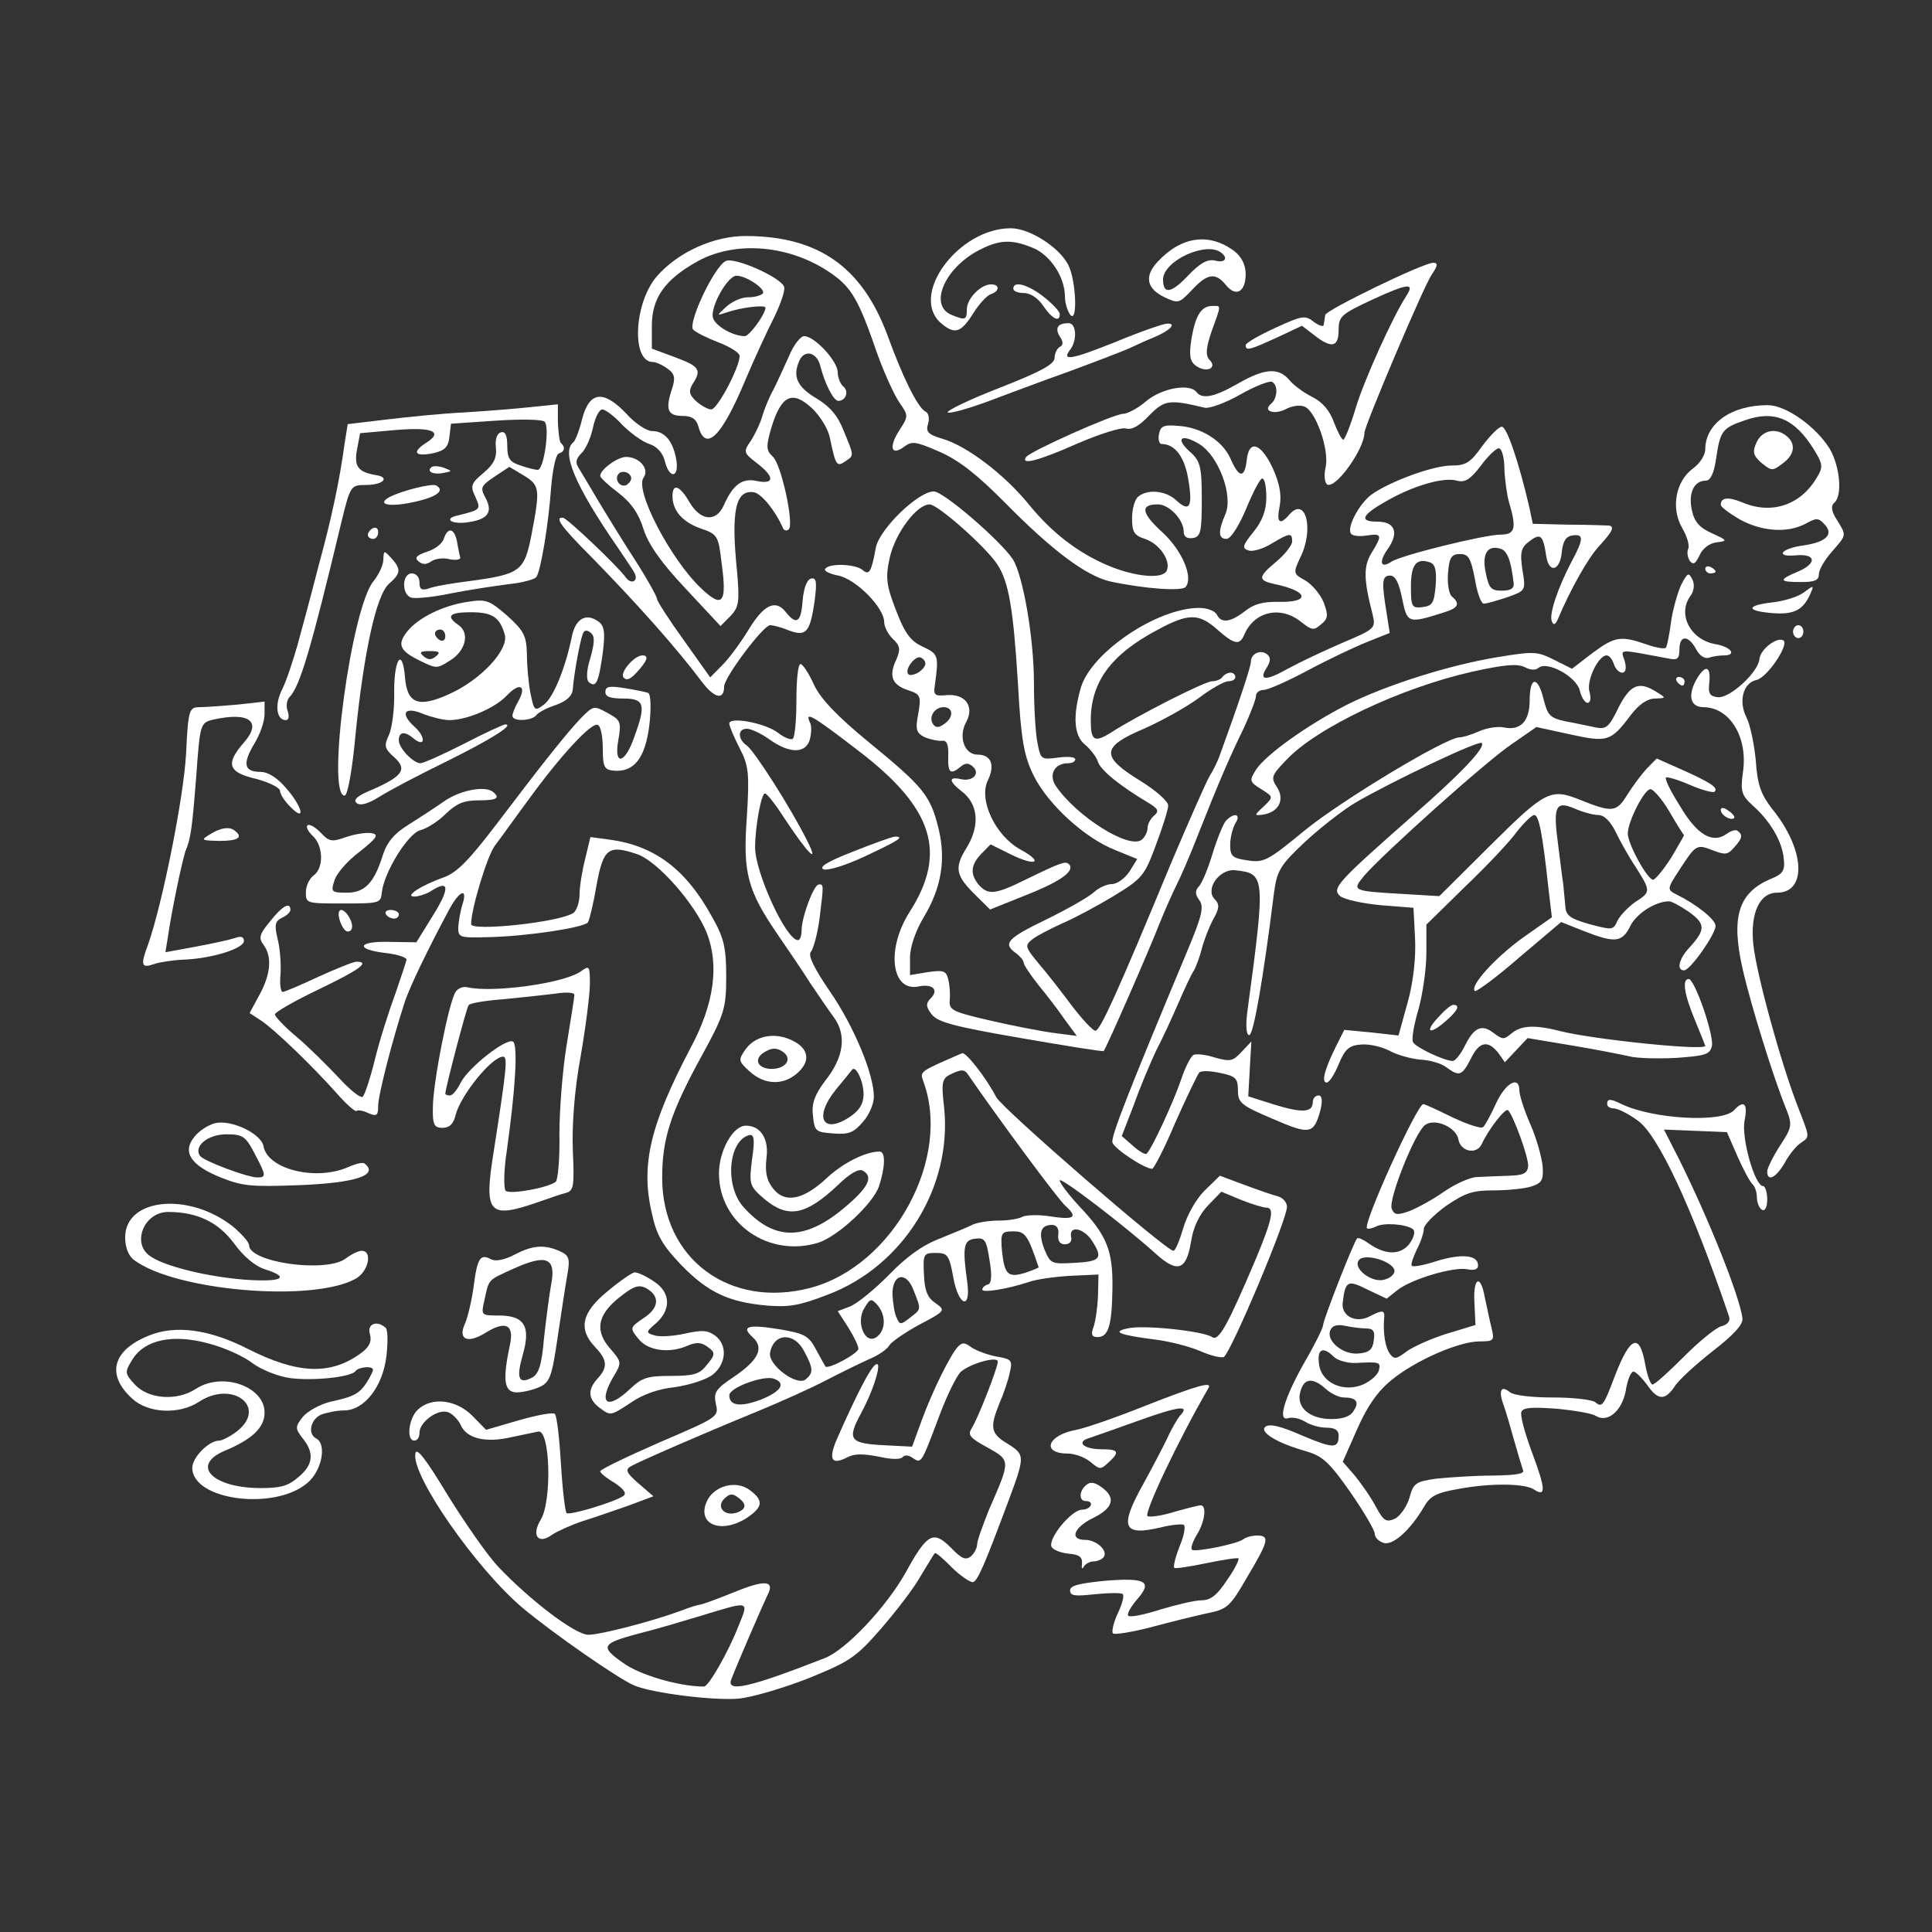 <?xml version="1.0" encoding="utf-8"?>
<!DOCTYPE svg PUBLIC "-//W3C//DTD SVG 1.1//EN" "http://www.w3.org/Graphics/SVG/1.1/DTD/svg11.dtd">
<svg version="1.1" id="Layer_1" xmlns="http://www.w3.org/2000/svg" xmlns:xlink="http://www.w3.org/1999/xlink" x="0px" y="0px"
	 width="800px" height="800px" viewBox="0 0 800 800" enable-background="new 0 0 800 800" xml:space="preserve">
<rect x="0" y="0" width="800" height="800" fill="#333333" stroke="none"/>
<g id="g1666" transform="matrix(0,0.696,0.833,0,-156.465,-596.697)">
	<path id="path128" fill="#FFFFFF" d="M1166.645,1100.955c-5.134-2.824-8.471-3.08-10.267-1.283
		c-4.107,4.107-21.562,2.823-32.086-2.31c-13.348-6.931-25.925-21.818-25.925-30.802c0-18.225,11.037-31.059,26.439-31.059
		c3.337,0,8.471-2.823,11.294-6.16c7.444-8.471,23.358-11.037,35.166-5.39c5.134,2.567,10.781,3.85,12.578,3.08
		c2.053-0.77,5.134-0.257,7.187,0.77c2.567,1.797,1.797,2.824-3.337,4.877c-4.107,1.54-7.187,4.877-7.701,8.471
		c-0.77,5.647-1.283,5.39-5.39-2.31c-3.337-6.16-6.674-8.727-13.861-10.011c-10.011-1.797-17.454,1.027-17.454,6.931
		c0,2.31-4.364,4.107-13.091,5.134c-16.685,2.053-18.225,3.08-22.845,14.374c-6.161,14.631-1.027,24.642,17.198,34.139
		c8.984,4.62,10.524,4.877,17.455,1.283c16.171-8.214,21.562-22.588,14.118-36.963c-3.337-6.93-2.824-10.524,1.54-10.524
		c1.283,0,5.134,4.364,8.727,9.497c7.187,11.037,8.214,23.615,2.567,32.599c-3.594,5.39-3.594,6.417,0,9.241
		c6.16,5.134,10.781,1.283,12.834-10.011c1.797-11.551,7.187-14.631,5.904-3.85c-1.027,9.754,4.62,10.524,9.497,1.283
		c5.134-10.267,6.417-10.011,6.417,1.027c0,6.931-1.027,8.984-4.62,8.984c-2.567,0-8.471,2.823-13.348,6.417
		C1175.373,1105.832,1176.143,1105.832,1166.645,1100.955z"/>
	<path id="path130" fill="#FFFFFF" d="M1209.768,1084.527c2.567-2.824,5.134-9.754,5.904-15.401
		c1.797-13.348,5.134-13.604,6.417-0.257c1.027,10.781-1.797,15.401-11.807,18.995
		C1205.405,1089.661,1205.405,1089.404,1209.768,1084.527z"/>
	<path id="path132" fill="#FFFFFF" d="M1515.48,1081.447
		c-26.182-8.471-78.802-20.535-96.514-22.075c-18.225-1.54-30.546,3.08-30.546,11.807c0,15.144-26.182,13.861-50.054-2.567
		c-8.471-5.39-14.118-7.187-28.235-7.957c-10.011-0.77-21.562-2.824-25.925-4.62c-9.497-4.107-20.535-1.797-22.332,4.877
		c-1.283,5.39-21.562,16.684-23.615,13.348s5.39-11.294,11.037-11.807c7.957-0.513,23.358-14.631,22.845-20.535
		c-0.513-4.107-2.054-5.134-8.984-4.364c-10.267,0.77-10.524-2.31-0.513-6.93c9.241-3.85,15.401-2.31,15.401,4.107
		c0.257,13.091,17.968,22.075,38.759,19.508c11.294-1.283,13.604-0.77,19.765,4.877c9.241,8.727,21.305,14.631,31.572,15.401
		c6.931,0.77,9.241-0.513,11.807-5.904c8.214-16.684,22.588-20.535,54.674-14.374c21.305,4.107,63.658,15.144,81.112,21.048
		c10.781,3.594,11.807,3.594,23.102-2.567c6.674-3.594,13.604-6.417,15.401-6.417c6.417,0,3.85,4.364-5.134,8.727
		c-4.62,2.053-10.011,5.647-11.807,7.957C1533.448,1087.607,1534.475,1087.607,1515.48,1081.447z"/>
	<path id="path134" fill="#FFFFFF" d="M1229.276,1081.704c0-1.283,1.797-2.567,3.85-2.567
		s3.85,1.283,3.85,2.567c0,1.54-1.797,2.567-3.85,2.567S1229.276,1083.244,1229.276,1081.704z"/>
	<path id="path136" fill="#FFFFFF" d="M1116.849,1076.057c-5.39-5.39-3.594-12.321,3.85-15.144
		c5.647-2.053,7.701-1.54,12.064,2.567c4.877,5.134,4.877,5.39,0.257,10.524C1127.886,1079.907,1121.469,1080.677,1116.849,1076.057
		z"/>
	<path id="path138" fill="#FFFFFF" d="M1562.967,1064.249c0-4.107-28.235-10.781-38.759-9.241
		c-10.267,1.797-12.834-0.257-6.417-5.134c7.701-5.904,5.39-40.3-3.594-55.957c-3.337-5.647-3.337-7.187,0-7.187
		c1.54,0,2.567,1.54,2.567,3.337c0,1.797,3.08,7.187,7.187,11.808c8.214,10.011,51.337,26.952,116.535,45.433
		c2.567,0.77,4.877-0.513,5.904-3.85c0.77-2.567,8.984-11.037,17.968-18.481c9.241-7.701,16.685-14.631,16.685-15.658
		s-5.134-2.567-11.551-3.594c-19.508-2.823-17.455-7.444,6.417-15.144c17.968-5.647,18.995-6.417,15.658-9.754
		c-1.54-1.54-2.823-11.037-2.823-21.048c0-10.524-1.283-19.508-3.08-21.305c-4.364-4.364-1.283-5.904,7.187-3.337
		c4.107,1.283,13.861,3.594,21.562,5.39s15.658,3.85,17.455,4.364c2.31,1.027,3.08-3.08,3.337-14.888
		c0-8.984,1.027-21.562,1.797-27.979c1.797-10.524,2.567-11.551,11.551-13.604c5.134-1.283,10.781-4.62,12.321-7.187
		c2.31-4.364,1.283-5.647-7.187-9.497c-5.39-2.31-13.604-7.187-18.225-10.267l-8.471-6.16l-19.508,7.187
		c-13.861,5.134-22.588,10.267-29.262,17.198c-11.551,11.807-22.845,33.369-22.845,43.636c0,7.187-0.513,7.444-8.214,5.904
		c-4.62-1.027-12.834-2.31-17.968-3.337c-14.374-2.053-11.807-5.904,3.337-5.134l13.091,0.513l5.134-14.118
		c2.823-7.701,7.701-16.685,10.524-20.021c4.62-5.134,4.877-6.16,1.797-8.214c-3.85-2.567-12.834-3.594-21.048-3.08
		c-5.39,0.513-5.647-0.513-1.54-7.187c4.364-6.93-0.257-14.374-8.471-13.348c-12.834,1.283-13.348,2.567-7.444,12.321l5.39,9.497
		l-5.134,5.39c-6.674,7.187-14.118,28.235-12.321,34.909c0.77,3.337,0,5.134-2.31,5.134c-6.16,0-7.187-7.701-2.823-20.021
		c2.567-6.417,3.85-12.064,3.08-12.834c-0.513-0.77-4.877,0.513-9.497,2.31c-4.62,2.053-10.267,3.594-12.578,3.594
		c-2.31,0-8.471,5.134-13.604,11.037c-7.701,9.497-9.241,13.091-9.241,23.615c0,6.93-1.027,15.401-2.31,18.738
		c-2.053,5.39-3.85,6.16-12.321,5.647c-5.39-0.513-16.684-3.08-24.898-6.16c-8.471-3.08-17.198-5.39-20.021-5.39
		c-8.984,0-4.364-6.93,7.701-11.551c6.674-2.567,13.091-5.39,14.118-6.417c1.283-1.027-1.54-7.701-5.647-15.144
		c-4.364-7.444-7.957-13.861-7.957-14.631c0-3.08,71.615-30.289,73.925-27.979c0.513,0.513,0,2.567-1.027,4.364
		c-2.567,3.85-1.54,15.144,1.54,18.481c1.283,1.283,4.877,0.513,8.727-1.797c6.931-4.62,6.674-12.064-0.513-20.535
		c-2.053-2.31-3.337-4.877-2.824-5.39c1.54-1.54,48.513-16.941,51.594-16.941c1.54,0,11.037-3.85,21.048-8.727
		c22.075-10.524,36.449-14.118,34.396-8.727c-0.77,2.053,0,5.647,2.054,8.471c2.053,2.567,3.594,7.444,3.594,10.781
		c0,4.107,1.54,5.904,4.62,5.904c7.957,0,7.957-2.567,0-18.225c-5.647-10.781-7.187-16.171-5.134-18.225
		c3.08-3.08,9.754,5.904,14.631,20.535c2.824,7.957,6.417,11.294,24.385,21.818c11.551,6.674,22.588,12.064,24.642,12.064
		s4.364,1.797,5.39,4.364c1.797,4.62-7.701,13.348-21.305,20.021c-6.417,3.08-8.471,5.904-10.781,17.198
		c-3.594,15.914-3.337,32.856,0.257,37.476c4.877,6.16-0.257,5.904-21.562-0.77c-11.551-3.594-22.588-6.16-24.642-5.39
		c-2.567,1.027-2.823,5.39-1.797,17.455c1.027,8.984,2.823,17.455,4.107,19.251c4.62,5.904-2.31,13.091-14.631,15.144
		c-6.417,0.77-11.551,2.567-11.551,3.85c0,1.027,3.594,4.107,7.701,6.674c9.497,5.39,9.754,8.984,1.027,13.861
		c-3.594,1.797-13.091,10.524-21.048,18.995c-9.754,10.524-15.914,15.144-19.508,14.631c-13.604-1.54-59.551-16.941-94.717-31.572
		l-17.455-7.444l0.77,15.658l0.77,15.658l14.118,5.134c7.7,2.824,15.144,6.161,16.684,7.444c1.283,1.283,4.877,2.31,7.957,2.31
		c3.337,0,6.674,1.283,7.444,2.567c1.027,1.54-1.797,2.567-6.16,2.567S1562.967,1065.276,1562.967,1064.249z M1556.807,937.96
		c0.257-4.877,0.513-12.064,0.77-15.658c0-3.594,4.107-11.037,8.727-16.685c4.62-5.39,9.754-13.348,11.551-17.198
		c2.567-6.16,2.31-7.444-1.283-8.727c-4.877-2.053-45.947,11.551-50.053,16.685c-4.107,4.877,1.54,15.401,8.727,16.428
		c7.187,1.027,9.241,8.984,2.823,11.551c-8.214,3.08-21.562,11.551-20.278,13.091c2.823,2.567,28.749,10.524,33.626,10.011
		C1555.523,946.944,1556.55,944.891,1556.807,937.96z M1618.924,874.816c0.77-6.16-7.187-14.374-11.807-11.551
		c-4.877,2.824,1.283,18.738,6.931,17.711C1616.357,880.463,1618.411,877.896,1618.924,874.816z M1680.785,865.832
		c5.39-9.754-0.513-21.305-12.064-22.332c-8.984-1.027-10.524,2.053-4.107,7.444c2.053,1.797,3.85,6.674,3.594,11.037
		c-0.77,11.551-0.513,12.321,4.364,11.294C1675.138,872.762,1678.732,869.425,1680.785,865.832z M1662.561,863.265
		c1.027-7.701-7.444-16.428-13.861-14.118c-2.824,1.027-3.594,3.337-2.567,7.444c0.77,3.08,1.54,7.701,1.54,10.267
		c0,3.594,1.54,4.62,7.187,3.85C1660.25,870.195,1662.047,868.399,1662.561,863.265z M1701.577,849.661
		c0-11.037-7.187-17.711-16.428-15.401c-7.957,1.797-8.471,6.16-1.54,12.578c2.823,2.567,5.134,6.674,5.134,8.984
		c0,6.16,2.567,7.957,7.957,4.877C1700.037,859.158,1701.577,855.308,1701.577,849.661z"/>
	<path id="path140" fill="#FFFFFF" d="M1351.715,1051.672c-1.027-0.77-0.257-3.337,1.797-5.647
		c5.904-6.93,0.513-14.631-16.684-23.102c-8.727-4.62-16.171-7.701-16.941-6.931c-0.513,0.513,1.283,5.904,4.364,11.807
		c3.08,5.904,4.877,11.551,4.107,12.321c-2.31,2.053-5.39-1.797-13.091-16.171l-6.674-12.578l5.904-4.877
		c3.337-2.567,10.267-6.93,15.658-9.754c10.524-5.39,10.781-7.444,2.823-23.872c-6.674-14.118-5.134-16.941,26.952-43.893
		l30.545-25.669l-1.283-17.968c-1.797-25.412-1.797-25.668-11.037-19.251c-13.091,9.497-68.021,60.578-78.289,73.412l-10.011,12.064
		l4.364,16.685c4.877,18.738,4.364,20.278-11.551,30.289c-6.417,4.107-9.754,8.214-9.754,12.064c-0.257,5.39-0.257,5.647-3.85,0.77
		c-6.674-8.727-4.62-13.091,9.241-18.995c11.551-4.62,13.091-6.16,11.807-11.294c-0.77-3.337-2.567-10.011-3.594-14.888
		c-2.053-7.957-3.594-8.984-13.091-11.037c-14.118-2.824-13.861-6.93,0.513-6.93c12.578,0,18.225-4.62,16.171-12.834
		c-0.77-3.08,0.257-8.471,2.31-12.321c2.053-3.85,3.594-8.214,3.594-9.754c0-6.674,37.219-58.268,55.187-76.749
		c18.481-18.738,19.508-20.535,17.968-28.749c-1.283-7.444-2.567-8.471-9.241-8.471c-4.364,0-10.011,1.283-12.834,2.567
		c-5.39,3.08-6.674-0.513-1.54-4.62c1.54-1.283,10.524-4.364,19.508-6.674c9.241-2.31,17.968-5.39,19.765-6.931
		c2.31-1.797,4.62-1.797,7.957,0.257c3.85,2.567,9.754,1.283,30.289-5.904c85.219-29.775,110.375-37.989,113.968-37.219
		c3.594,0.77,15.658,15.914,15.658,19.765c0,0.77-12.321,6.16-27.722,11.551c-15.144,5.647-28.492,11.037-29.519,11.807
		c-1.283,1.027-1.027,5.904,0.257,10.524c1.797,7.701,3.337,8.727,10.267,8.727c7.444,0,8.984,1.54,16.941,17.198
		c9.754,18.738,9.241,20.535-5.39,23.872c-5.39,1.027-8.471,0.77-8.471-1.027c0-1.54,1.797-2.824,3.85-2.824
		c6.417,0,6.674-5.39,1.54-19.251l-4.877-12.834l-16.428,0.77l-16.171,0.77l6.161-4.877c5.647-4.364,5.904-5.647,3.337-13.348
		c-1.797-4.62-2.31-9.241-1.54-10.524c0.77-1.283,7.187-4.107,14.631-6.16c13.604-3.85,42.096-14.888,44.15-17.198
		c0.77-0.513-1.283-3.594-4.62-6.674l-5.904-5.647l-18.995,6.16c-10.524,3.08-24.898,8.214-32.086,11.037
		c-6.931,3.08-19.765,7.957-28.235,11.037s-17.198,6.417-19.251,7.701c-2.31,1.027-7.957,2.824-12.834,3.85
		c-4.877,1.027-12.834,3.594-17.454,5.647c-6.417,3.08-8.984,3.337-12.064,0.77c-5.904-4.877-18.225,2.31-17.198,10.267
		c2.053,14.888,2.823,15.144,84.706,5.904c7.701-0.77,13.348-0.513,13.348,1.027c0,2.053-33.112,6.93-84.963,12.321
		c-13.091,1.54-16.171,3.08-30.289,15.658c-8.471,7.701-18.995,18.995-23.102,24.898c-12.834,18.481-36.963,60.834-35.423,62.631
		c2.31,2.31,18.225-10.267,42.866-33.882c40.043-37.989,43.636-40.813,48.257-36.449c2.053,2.31,4.364,11.037,5.39,20.278
		l1.54,16.171l17.968,0.77c10.781,0.513,25.925-0.77,37.989-3.594l20.021-4.62l-1.797-13.348l-1.54-13.604l9.754-4.107
		c13.604-5.647,21.562-7.444,21.562-4.62c0,1.283-4.877,3.85-10.781,5.904c-8.984,3.08-11.294,5.134-11.807,11.037
		c-0.513,4.107,1.283,10.267,3.594,14.118c2.567,3.85,4.877,10.781,5.39,15.658c0.257,4.62,2.31,10.524,4.62,12.834
		c5.647,6.417,4.877,7.701-5.134,12.064c-10.267,4.107-11.294,8.471-3.594,13.604l5.647,3.337l-7.187,5.647l-7.187,5.647
		l4.364,21.818c2.31,11.808,5.39,24.642,6.417,28.492c1.283,3.85,1.54,14.374,1.027,23.358c-1.283,14.888-2.053,16.941-7.187,17.968
		c-6.417,1.027-39.529-8.471-39.786-11.551c0-3.337,8.984-2.31,24.385,3.08c8.214,2.823,15.144,5.134,15.401,5.134
		c3.08,0-3.85-55.957-8.727-71.872c-3.85-12.578-3.594-19.508,1.283-24.385c3.85-3.85,3.85-4.364-0.257-8.984
		c-5.39-5.904-3.337-9.754,7.957-14.374c4.877-2.053,8.727-4.62,8.727-5.904c0-4.107-8.214-18.738-11.294-19.765
		c-1.797-0.77-10.524,0.513-19.765,2.824c-8.984,2.053-23.872,3.85-33.369,3.85h-16.684l-22.588,19.251
		c-12.321,10.781-26.952,22.332-32.599,25.669c-5.39,3.594-10.011,7.444-10.011,8.727c0,2.31,11.551,4.107,42.61,6.93l18.225,1.797
		l12.321-14.631c12.064-13.861,28.749-26.439,31.572-23.615c0.513,0.77-8.214,10.781-20.021,22.075l-21.048,20.792l5.39,11.294
		c7.187,15.401,6.931,18.995-3.08,23.102c-7.444,3.08-14.631,12.578-14.631,19.251c0,1.283,2.824,5.647,6.417,10.011
		c7.187,8.214,10.524,8.214,21.562-0.257c6.417-4.877,13.091-6.16,13.091-2.31c0,3.08-21.562,15.658-26.439,15.658
		c-3.85,0-12.834-9.497-18.738-19.508c-2.823-4.62-3.337-4.62-14.118,1.283c-15.658,8.471-15.914,8.727-12.064,16.941
		c2.824,6.16,2.567,7.444-1.797,10.524C1356.079,1053.982,1354.025,1054.238,1351.715,1051.672z M1367.63,1018.559
		c7.187-3.85,13.091-7.957,13.091-8.984c0-2.823-21.305-12.578-27.465-12.578c-7.187,0-26.439,8.214-26.439,11.294
		c0.257,1.54,6.16,5.904,13.604,9.497c7.444,3.594,13.604,6.93,13.861,7.187C1354.282,1024.976,1360.443,1022.153,1367.63,1018.559z
		 M1394.068,1000.591c3.08-3.594,7.957-7.444,11.037-8.727c5.647-2.053,5.647-2.567,2.053-13.861
		c-3.337-9.754-5.134-11.807-10.781-12.064c-3.594-0.257-9.497-0.77-13.091-1.027c-3.594-0.513-14.118-1.54-23.615-2.567
		c-22.588-2.567-26.182-1.283-21.305,8.214c2.054,3.85,3.85,9.241,3.85,11.807c0,2.823,3.594,5.904,9.754,8.471
		c5.134,2.053,14.631,6.417,21.048,10.011C1387.651,1008.548,1387.908,1008.548,1394.068,1000.591z"/>
	<path id="path142" fill="#FFFFFF" d="M1339.651,1047.051c-2.053-2.31-2.053-3.85-0.513-3.85
		c3.08,0,6.674,4.877,4.877,6.674C1343.501,1050.388,1341.448,1049.361,1339.651,1047.051z"/>
	<path id="path144" fill="#FFFFFF" d="M1240.571,1040.634
		c-2.567-12.578-17.968-19.251-29.005-12.321c-2.567,1.54-6.674,2.053-9.497,0.77c-4.364-1.797-4.107-2.31,2.824-5.39
		c4.364-1.797,14.118-4.107,21.818-5.134c7.7-0.77,14.888-2.054,15.914-2.567c1.027-0.77,0-5.134-2.053-10.011
		c-5.134-12.578-4.62-15.401,5.39-26.695l9.241-10.011l-5.39-8.984c-4.877-8.214-5.134-9.754-1.54-27.979
		c4.62-23.615,16.428-55.187,28.492-75.209c11.807-19.251,29.519-40.043,38.503-44.92c6.417-3.337,7.187-3.337,11.551,2.567
		c4.62,6.16,4.62,6.16,10.267,1.283c5.39-4.877,5.647-4.877,4.877-0.257c-1.54,7.701-8.727,10.781-16.171,6.93
		c-5.904-3.337-7.187-2.824-16.428,4.62c-19.251,15.144-42.866,56.984-52.364,92.15c-4.364,16.428-4.877,22.588-2.824,26.182
		c1.797,2.823,2.053,5.39,0.513,6.93c-4.364,4.364,5.134,18.738,13.348,20.535c4.107,0.77,7.444,2.567,7.444,3.85
		c0,1.54-2.824,1.797-6.417,1.027c-6.674-1.797-21.818,4.364-21.818,8.471c0,1.283,2.31,2.824,5.134,3.594
		c2.823,0.77,5.134,2.567,5.134,4.107c0,1.797-2.567,2.31-6.93,1.283c-7.444-2.053-7.187-3.85-1.54,21.562
		c1.283,4.62,0.257,5.647-5.39,5.647c-8.471,0-8.727,4.364-0.257,8.214c4.107,1.797,6.16,4.364,5.134,6.674
		c-0.77,1.797-1.283,5.134-1.283,7.187C1247.245,1051.415,1242.111,1048.335,1240.571,1040.634z"/>
	<path id="path146" fill="#FFFFFF" d="M1194.624,1038.067c-0.77-1.283-0.257-2.567,1.027-2.567
		c1.54,0,2.824,1.283,2.824,2.567c0,1.54-0.513,2.567-1.027,2.567C1196.677,1040.634,1195.394,1039.607,1194.624,1038.067z"/>
	<path id="path148" fill="#FFFFFF" d="M1260.079,1022.409c0-1.283,1.283-1.797,2.567-1.027
		c1.54,0.77,2.567,2.054,2.567,2.824c0,0.513-1.027,1.027-2.567,1.027C1261.362,1025.233,1260.079,1023.95,1260.079,1022.409z"/>
	<path id="path150" fill="#FFFFFF" d="M1169.982,987.5c0-1.283-0.513-10.011-0.513-19.765
		l-0.513-17.968l-10.267-1.797c-26.182-5.134-47.487-11.037-47.487-13.604c0-1.54,5.39-5.904,11.551-9.754
		c10.011-5.904,11.551-8.214,11.551-15.401c0-8.984,9.497-30.545,17.198-39.529c5.39-6.16,19.765-12.578,23.358-10.267
		c1.283,0.77,1.797,4.364,1.027,7.957c-1.283,7.444-0.257,7.701,10.267,2.31c7.957-4.107,15.658-4.107,36.963,0.513
		c7.957,1.54,8.471,1.027,16.428-14.631c4.62-8.984,11.551-21.305,15.401-27.209c7.701-11.294,7.444-15.144-0.513-10.781
		c-3.594,1.797-5.904,2.053-7.701,0.257c-3.337-3.337-0.513-8.214,4.364-8.214c3.08,0,25.925-6.417,55.444-15.401
		c3.594-1.027,9.241-3.337,12.578-5.134c3.08-1.54,26.695-10.267,52.107-19.251c76.492-26.439,99.337-35.166,99.337-37.476
		c0-1.283-6.674-6.417-14.631-11.551c-8.214-5.134-19.765-12.578-25.412-16.685c-10.011-6.93-10.781-6.93-14.631-2.824
		c-2.053,2.31-6.16,8.984-9.241,14.631c-2.823,5.647-10.267,17.198-16.171,25.412c-10.524,14.374-12.064,15.401-30.289,21.048
		c-10.524,3.337-21.305,6.16-23.615,6.16c-2.567,0-9.241-6.417-14.888-14.118c-14.374-19.508-20.021-19.251-30.802,2.053
		c-4.62,8.727-12.834,21.048-18.225,27.209c-5.647,6.16-10.011,12.834-10.011,14.631c0,2.054-1.027,3.594-2.567,3.594
		c-1.283,0-2.567-1.027-2.567-2.31c0-1.54,1.283-3.337,2.567-4.107c1.54-0.77,2.567-3.337,2.567-5.134
		c0-3.594,20.278-36.963,30.546-50.31c6.16-8.214,4.877-10.011-7.187-10.011c-22.845,0-39.273,10.011-53.904,33.112
		c-10.011,15.401-10.011,20.535-0.257,29.775c8.984,8.471,9.497,11.037,3.337,13.348c-14.118,4.877-17.711,17.968-7.957,28.235
		c5.134,5.39,5.39,6.417,1.54,10.011c-3.337,3.594-5.647,3.594-13.091,1.283c-5.134-1.797-10.781-5.904-13.091-9.241
		c-3.85-5.904-4.364-5.904-13.091-2.567c-16.685,7.187-37.219,3.08-26.182-5.134c6.931-4.877,5.134-6.674-5.134-4.877
		c-6.674,1.027-13.861-0.257-22.588-3.594c-14.888-5.904-16.941-11.808-4.364-12.834c10.781-1.027,10.524-3.85-0.77-7.957
		c-10.781-3.85-18.995-14.631-19.765-26.182c-0.77-7.444,0.257-8.727,5.134-9.497c3.08-0.513,5.647,0.257,5.647,1.283
		c0,6.674,7.701,11.551,21.305,13.348c16.428,2.31,19.508,0.513,12.064-6.16c-5.647-5.134-6.674-14.118-2.053-18.738
		c1.797-1.797,7.444-3.08,12.834-3.08c8.214,0,10.267,1.027,12.321,6.417c2.823,7.187,13.091,13.091,18.995,10.781
		c5.134-2.053,3.594-15.914-3.337-29.519c-7.701-14.888-19.251-27.465-36.193-39.016c-17.711-12.064-34.652-30.546-39.016-42.866
		c-2.567-7.187-4.107-8.471-8.984-7.187c-3.08,0.77-6.417,0.257-7.187-1.283c-2.31-3.85-20.278-11.294-45.69-18.995
		c-40.3-12.578-58.524-34.139-58.781-69.818c-0.257-16.171,9.497-34.139,23.872-44.663c15.914-11.551,51.08-12.834,51.08-2.053
		c0,1.54,1.797,4.877,4.107,7.444c3.08,3.594,5.647,3.85,12.834,1.797c11.551-3.08,15.144-1.797,15.144,5.647
		c0,4.364,1.797,6.674,6.16,7.701c15.658,3.594,6.417,11.551-27.465,23.358c-12.321,4.364-29.005,10.781-37.476,14.374
		c-8.214,3.337-16.428,5.647-18.225,4.877c-5.904-2.31-17.711-24.898-15.144-29.005c3.594-5.904,37.219-18.995,40.813-16.171
		c1.797,1.54,5.134,7.187,7.7,12.834c2.567,5.647,6.161,10.267,7.957,10.267c6.674,0,31.829-11.037,31.829-14.118
		c0-1.54-2.31-5.134-4.877-7.444c-3.85-3.594-6.16-3.85-10.267-1.797c-8.471,4.62-10.524,3.337-15.915-8.727l-5.134-11.551h-13.604
		c-16.428,0-27.465,6.417-38.246,22.588c-12.834,19.251-9.754,46.717,7.444,66.995c8.214,9.754,15.658,13.348,46.973,22.332
		c12.064,3.594,25.412,8.727,29.775,11.294c7.444,4.364,7.957,4.364,16.428-0.257c10.011-5.39,15.401-3.85,9.497,2.567
		c-3.337,3.85-3.08,5.647,3.08,17.455c5.134,9.754,13.348,18.481,30.032,32.342c28.749,23.615,44.15,40.813,47.23,52.877
		c4.364,17.198,5.904,35.679,3.08,37.219c-5.904,3.85-22.075-2.053-32.599-11.807c-11.294-10.267-16.428-11.037-16.428-2.053
		c0,5.647,9.241,12.834,16.171,12.834c3.08,0,4.364,1.54,3.85,4.62c-0.77,3.85-3.85,4.364-23.102,4.364
		c-19.508,0-22.845-0.77-28.235-5.904c-7.957-7.444-11.037-4.364-4.62,4.62c6.93,9.497,30.289,16.941,41.583,13.091
		c10.524-3.85,14.888-3.594,14.888,0.513c0,2.053-7.701,6.16-17.968,9.754c-9.754,3.337-17.968,6.93-17.968,7.957
		c0,1.283,5.134,2.053,11.294,2.053c7.701,0,14.118-2.053,20.535-6.417c7.957-5.39,9.754-5.904,11.037-2.31
		c0.77,2.054-1.027,7.187-4.107,11.294c-6.417,8.984-6.674,10.267-1.283,10.267c2.053,0,7.444-3.337,11.807-7.701
		c9.497-9.497,11.294-9.497,13.604-0.77c4.107,16.428,10.781,17.711,10.524,2.31c-0.257-8.471,1.283-12.834,5.647-17.455
		c6.674-7.187,7.187-11.807,1.797-13.861c-2.053-1.027-3.85-4.62-3.85-8.727c0-20.791,26.182-53.39,47.23-58.781
		c16.941-4.107,28.749-3.594,34.139,2.053c2.567,2.567,7.187,5.647,10.267,6.417c5.134,1.54,14.118,10.781,24.385,25.155
		c3.337,4.62,4.877,5.39,7.444,2.823c1.797-1.797,5.134-3.337,7.444-3.337s5.39-1.283,6.93-2.824
		c6.161-6.16-13.861-32.599-32.086-42.866c-6.674-3.594-13.348-0.513-13.348,6.16c0,2.053-1.027,3.594-2.31,3.594
		c-1.54,0-1.797-3.85-1.027-8.727c1.283-8.214,1.027-8.471-8.471-10.011c-5.647-1.027-21.562-1.797-35.679-1.797
		c-26.952,0-64.171-5.39-73.925-10.524c-11.037-6.16-40.299-34.396-40.299-39.273c0-7.701,22.075-26.695,33.112-28.749
		c15.144-2.31,16.941-3.337,13.604-6.674c-3.594-3.594-4.107-16.428-0.77-18.481c1.283-1.027,3.08,2.053,4.107,6.417
		c2.054,8.727,18.995,22.845,27.722,22.845c2.823,0,7.444,2.053,10.011,4.364c4.107,3.594,6.16,3.85,12.578,1.54
		c9.754-3.85,14.888-1.797,17.968,6.16c2.31,5.904,3.337,6.417,13.861,4.877c9.497-1.54,11.551-1.027,14.118,3.337
		c1.283,2.824,2.31,6.674,2.053,8.471c-0.513,2.31,2.31,3.337,8.984,3.08c10.011-0.257,11.551,1.027,6.417,6.16
		c-2.31,2.31-2.31,3.85-0.257,5.904c4.107,4.107,9.241,0.257,7.701-5.647c-1.797-6.417,1.283-6.16,7.187,0.257
		c7.444,8.214,20.278,9.241,33.369,2.567c12.321-6.417,16.685-5.647,28.749,4.62l8.214,6.93l-8.984,18.738
		c-8.214,17.198-14.374,23.872-18.225,20.278c-1.54-1.797-0.77-3.85,9.241-21.048c8.984-15.144,9.497-18.738,3.594-23.358
		c-6.417-4.62-12.064-4.364-18.738,1.027l-5.647,4.62l5.647,9.497c7.7,12.834,5.39,17.455-2.567,5.39
		c-8.214-12.578-29.776-21.048-41.326-16.171c-8.984,3.594-15.144,1.54-15.144-5.134s-10.781-9.754-19.508-5.647
		c-9.241,4.107-16.685-0.513-15.914-9.497c0.77-6.16,0-6.93-5.647-6.16c-17.968,2.054-18.738,1.797-23.102-5.904
		c-3.337-6.16-7.957-8.984-21.562-13.348c-15.144-4.877-19.508-5.39-31.829-3.08c-14.374,2.823-31.316,13.348-31.316,19.765
		c0,4.107,25.668,28.235,35.679,33.626c10.267,5.647,25.925,7.957,70.845,10.267c34.139,1.54,43.38,3.08,55.187,7.957
		c16.941,7.187,36.706,25.155,43.893,40.299l5.39,11.037l7.444-3.85c4.107-2.31,7.444-6.16,7.444-8.727
		c0-2.567,2.31-6.674,4.877-8.984c2.824-2.567,10.011-13.091,16.171-23.615c11.294-19.508,14.374-21.818,20.021-15.144
		c1.797,2.053,4.364,3.85,5.647,3.85s7.187,3.337,13.091,7.187c5.904,4.107,15.144,10.011,20.535,13.091l10.011,6.16l-1.797-11.551
		c-1.027-6.417-4.364-20.791-7.444-31.829c-5.134-18.481-6.16-20.278-12.064-19.765c-3.337,0.257-8.984,0-12.321-0.77
		c-5.134-1.027-5.647-2.31-4.364-10.011l1.797-8.984h-10.524c-6.161,0-15.915,2.824-23.615,6.674
		c-17.711,8.984-34.652,11.294-53.39,7.444c-19.508-4.107-24.385-7.444-51.08-34.652c-15.401-15.658-25.668-23.872-34.139-27.209
		c-6.93-2.567-12.321-5.647-12.321-6.674c0-1.283,9.754-2.053,21.305-2.053c11.807,0,22.332-0.77,23.102-1.797
		c1.027-0.77-0.513-4.107-3.337-7.187c-5.904-6.16-10.011-24.385-5.647-24.385c1.54,0,7.957,2.31,14.631,5.134
		c10.524,4.62,15.401,4.877,41.07,3.594c33.369-2.053,43.636,0.257,70.845,15.914c8.984,5.134,21.562,12.321,27.979,15.658
		c6.417,3.594,15.401,8.727,20.021,11.551c10.781,6.674,24.128,5.134,38.246-4.364c7.957-4.877,13.091-6.674,20.278-5.904
		c9.497,0.77,10.011,1.283,10.781,10.011c0.77,7.957-0.513,10.267-6.931,14.888c-4.107,3.08-10.781,5.39-14.888,5.39
		c-13.604,0-42.096-10.011-62.631-21.818c-13.861-7.957-21.562-11.037-23.615-9.497c-1.797,1.283-10.781,3.337-20.278,4.364
		c-20.021,2.054-20.021,2.054-19.765-0.513c0.513-2.567,19.508-8.471,27.465-8.471c3.08,0,5.647-0.77,5.647-1.797
		c0-5.904-40.3-21.305-55.187-21.305c-12.321,0-32.086,3.08-32.086,4.877c0,1.027,6.674,5.39,14.888,9.754
		c21.305,11.807,27.979,17.455,13.348,11.294c-19.251-7.957-53.391-26.182-56.727-30.032c-3.85-4.62-10.011-4.62-10.011,0
		c0,2.054,2.824,7.187,6.417,11.294c8.471,10.011,8.471,17.968,0,20.021c-3.594,0.77-8.214,1.027-10.267,0
		c-6.674-2.567-4.364,1.027,16.684,23.872c34.139,37.476,60.834,44.663,96.257,25.669c22.332-11.808,48-8.984,44.15,4.877
		c-1.54,6.93,2.31,9.754,7.187,5.647c3.08-2.567,5.134-2.31,9.497,0.513c4.62,3.08,7.187,10.781,14.118,44.406
		c4.62,22.332,8.214,40.813,7.701,41.07c-1.54,1.283-61.348,23.102-74.952,27.465c-8.471,2.824-18.738,6.674-23.102,8.471
		c-4.107,1.797-17.968,6.931-30.802,11.037c-30.289,10.011-45.433,15.401-63.658,22.845c-8.214,3.08-16.685,5.904-18.738,5.904
		s-3.594,1.797-3.594,3.85c0,2.053-5.134,11.807-11.551,21.818c-6.417,10.011-13.861,23.102-16.941,29.519l-5.39,11.294
		l-11.807-1.54c-18.738-2.567-22.332-2.31-22.332,1.797c0,2.567,4.364,4.364,13.604,5.904c14.888,2.567,15.144,2.824,8.214,21.048
		c-2.567,6.93-5.134,7.957-9.497,3.594c-1.283-1.283-7.701-2.31-13.861-1.797c-9.241,0.513-11.294,1.797-11.294,5.904
		c0,4.364,2.567,5.39,14.888,7.444c7.957,1.027,14.631,3.08,14.631,4.364c0,1.54-1.797,6.674-3.85,11.807
		c-3.85,8.984-3.85,9.241-16.171,7.444c-10.524-1.283-13.348-0.77-17.198,3.594c-4.877,5.39-3.594,6.674,8.727,8.214
		c10.524,1.283,9.241,6.674-1.54,7.701c-6.931,0.513-10.011,2.054-10.524,5.39c-1.027,5.647,2.053,5.647,15.658-0.513
		c15.914-6.93,31.572-11.294,35.422-9.754c2.567,0.77,2.053,1.797-1.54,3.08c-17.455,6.16-36.193,14.888-43.38,20.535
		C1173.319,989.554,1170.496,990.581,1169.982,987.5z M1175.373,933.853c0-7.957,12.321-49.797,16.171-54.417
		c4.364-5.39,0-6.417-7.957-1.54c-9.497,5.39-15.914,3.337-15.914-5.39c0-9.241-3.85-7.957-12.321,4.62
		c-8.984,13.091-14.374,28.235-12.064,34.909c1.283,4.107-0.77,6.674-8.727,11.807c-5.904,3.594-10.524,7.701-10.524,8.984
		c0,1.54,5.39,2.824,12.321,2.824c6.674,0.257,15.658,1.283,19.765,2.31C1171.522,941.81,1175.373,941.04,1175.373,933.853z
		 M1208.742,934.367c0-5.39-1.54-6.417-10.524-7.957c-11.294-2.053-16.941,0.77-14.374,7.444c1.283,3.337,7.187,5.134,20.535,6.417
		C1207.458,940.527,1208.742,938.73,1208.742,934.367z M1218.496,895.094c0.77-5.39,0-5.904-12.064-5.904
		c-13.091,0-17.198,2.567-14.631,9.241c1.027,2.824,4.62,3.594,13.604,3.08C1215.929,900.741,1217.726,899.971,1218.496,895.094z
		 M1288.057,657.147c2.31-2.567,2.31-4.107,0.257-5.39c-4.107-2.567-10.267,0.513-10.267,5.134
		C1278.047,661.767,1284.207,662.024,1288.057,657.147z M1257.255,644.569c1.54-2.053,2.053-4.364,1.283-5.134
		c-2.567-2.31-11.551,3.337-10.011,6.16C1250.838,648.933,1253.918,648.42,1257.255,644.569z M1521.897,610.174
		c10.524-13.348,0.257-17.968-16.171-6.93c-5.904,4.107-11.294,7.701-12.064,8.214c-2.567,1.797,6.931,5.647,14.631,5.647
		C1513.94,617.104,1518.047,615.051,1521.897,610.174z M1034.196,559.607c0-3.337,2.567-7.957,5.647-10.781
		c5.39-4.877,5.39-4.877,3.337,0.257c-3.08,7.444-4.62,19.251-2.823,19.251c3.85,0,16.941-7.957,16.941-10.267
		c0-6.16-6.417-15.144-11.294-15.914c-6.674-1.027-24.642,7.444-24.642,11.807c0,4.877,7.957,14.631,10.524,13.091
		C1033.169,566.024,1034.196,562.944,1034.196,559.607z"/>
	<path id="path152" fill="#FFFFFF" d="M1455.159,910.238c0-1.283,3.594-4.62,7.7-7.701
		c8.984-6.93,10.267-3.85,1.797,4.107C1458.496,912.548,1455.159,913.832,1455.159,910.238z"/>
	<path id="path154" fill="#FFFFFF" d="M1013.661,900.227c0.257-5.39,28.235-53.39,31.059-53.647
		c2.053-0.257,4.62-0.513,5.904-0.77c1.283,0,0.513-2.31-1.797-4.877c-4.107-4.364-3.85-5.647,3.594-19.251
		c4.364-7.957,8.984-14.631,10.267-14.631c3.594,0,2.823,2.053-4.62,15.658l-6.93,12.321l5.647,6.16
		c7.957,8.471,7.187,12.064-3.08,12.064c-8.214,0-9.497,1.283-18.225,16.941c-9.754,17.711-10.011,21.048-2.053,16.685
		c12.834-6.93,50.31-21.048,66.738-25.155c10.267-2.567,18.738-5.39,18.738-6.16c0-0.77-4.62-2.823-10.267-4.62
		c-6.931-2.053-12.064-5.647-15.144-10.781c-2.567-4.364-7.187-9.497-10.267-11.551c-7.444-5.39-6.674-12.321,2.31-25.412
		c7.957-11.551,9.497-17.711,5.134-20.535c-5.39-3.337-2.567-16.941,5.134-24.898c4.364-4.107,7.701-9.497,7.701-11.551
		c0-4.62,22.075-45.947,25.669-48.257c5.134-3.08,2.31,6.16-7.957,25.412c-5.647,11.037-9.754,21.562-8.984,24.128
		c1.027,3.08-1.54,6.674-7.701,11.551c-9.241,7.701-9.754,9.754-4.62,27.722c0.513,2.31-2.824,10.267-7.957,17.711
		c-4.877,7.187-8.214,14.374-7.444,15.658c1.797,3.08,9.754,2.824,13.091-0.513c4.364-4.364,6.674,1.797,3.08,7.444
		c-1.797,2.824-2.567,6.674-1.54,8.984c2.053,5.647,25.412,12.578,35.936,10.781c5.134-1.027,9.497-0.513,10.524,0.77
		c2.567,4.364-21.305,18.481-30.802,18.481c-4.107,0-87.273,29.519-93.947,33.369
		C1015.458,902.538,1013.661,902.794,1013.661,900.227z"/>
	<path id="path156" fill="#FFFFFF" d="M1569.127,823.222c-0.77-2.567-3.85-10.011-6.93-16.941
		l-5.39-12.064l8.984-7.701c4.877-4.107,14.631-8.727,22.332-10.524c7.187-1.797,13.348-3.85,13.348-4.877
		c0-3.594-84.449-84.963-91.38-88.043c-11.807-5.134-26.952-15.144-26.182-16.941c10.781-20.791,10.781-21.048,16.171-19.508
		c45.947,14.631,110.375-14.631,123.465-55.957c12.578-40.043-17.198-73.669-65.455-73.669c-23.358,0-38.759,4.107-73.412,20.021
		c-23.615,10.781-27.465,11.807-46.203,11.807c-16.941,0-23.102-1.027-35.422-6.93c-28.749-13.091-42.61-28.749-46.203-51.08
		l-1.54-9.497l12.834-2.567c7.187-1.54,16.685-2.824,21.305-2.824c4.877,0,9.754-1.54,11.037-3.08
		c5.647-7.187,11.037-50.824,6.674-50.824c-8.984,0-40.556,7.957-46.717,11.807c-4.364,2.824-16.941,10.267-27.722,16.941
		c-26.182,15.914-45.69,31.059-44.15,34.139c0.513,1.54,6.931,2.567,13.861,2.567c11.037,0,12.834,0.77,13.348,5.134
		c1.283,10.267-7.187,15.914-26.695,17.968c-10.011,1.027-18.738,0.77-19.508-0.513c-0.513-1.027-1.797-6.417-2.823-11.551
		c-1.54-7.957-1.027-9.754,2.31-9.754c2.824,0,3.85,2.567,3.85,8.984c0,10.524,3.594,11.294,22.845,5.39
		c16.171-4.62,17.455-10.267,2.053-7.957c-10.781,1.54-12.064,1.283-16.171-5.134c-4.62-6.93-4.62-7.187,2.823-13.348
		c8.727-6.931,25.155-17.968,63.658-42.353c20.535-13.091,28.235-19.251,31.059-25.668c4.877-11.551,11.551-20.021,11.551-14.888
		c0,2.053-1.54,6.16-3.594,8.727c-6.674,8.727-1.283,8.984,14.888,0.513l15.914-8.214l-0.257-13.604
		c-0.513-15.914,4.62-16.941,6.674-1.283c0.77,5.39,2.567,10.011,3.85,10.011c1.54-0.257,10.781-2.824,20.535-5.647
		c10.011-3.08,27.209-7.701,38.503-10.011c11.294-2.31,21.562-5.134,22.588-6.16s-4.107-6.417-11.551-12.064
		c-7.444-5.904-18.481-15.144-24.385-21.048c-5.904-5.904-11.807-10.524-13.091-10.524c-1.283,0-7.957,9.754-14.888,21.818
		c-11.807,20.535-16.428,25.668-16.428,18.738c0-1.54,4.107-10.011,8.984-18.995c4.877-8.727,8.984-16.685,8.984-17.711
		s-4.877-1.54-10.781-1.027c-6.161,0.257-15.401-0.257-21.048-1.54c-7.957-1.54-10.267-1.283-12.321,2.31
		c-1.283,2.31-3.337,4.107-4.62,4.107c-5.134,0-2.31-4.107,6.674-10.011c7.7-5.39,10.011-5.904,14.118-3.337
		c6.93,4.364,17.454,3.594,29.775-2.053l10.781-4.877l4.62,5.904c5.647,6.93,26.695,25.155,42.866,37.219
		c6.674,4.877,11.294,9.241,10.781,10.011c-0.77,0.513-0.257,3.337,1.283,5.904c2.053,4.107,1.54,4.877-4.364,4.877
		c-6.417,0-38.503,6.931-61.348,13.091c-9.497,2.567-32.856,12.064-55.701,22.332c-11.294,5.134-12.834,9.241-2.567,6.417
		c3.85-1.027,9.754-1.797,13.348-2.053c6.161,0,6.417,0.513,5.904,15.401c-0.513,18.995-5.647,46.973-8.727,49.027
		c-1.283,0.77-11.294,2.824-22.332,4.364c-21.818,3.337-24.128,5.904-18.225,20.278c4.107,10.011,29.262,28.492,46.46,34.396
		c19.508,6.417,42.61,3.85,69.305-8.214c45.177-19.765,69.048-24.642,97.797-18.995c13.091,2.31,19.251,5.39,30.802,14.631
		c16.428,13.348,22.075,23.615,24.128,42.61c1.027,11.037,0,16.171-6.417,30.032c-16.941,37.733-64.171,62.118-111.401,58.011
		c-15.914-1.54-17.455-1.027-20.278,4.107c-2.567,4.62-2.31,6.16,0.513,7.701c25.925,14.888,74.182,44.663,78.289,48.513
		c6.931,6.417,8.471,4.364,6.16-7.957c-1.027-5.39-0.77-11.551,0.257-13.348c1.283-1.797,2.31-7.187,2.31-11.808
		c0-4.62,1.027-10.267,2.31-12.834c1.54-2.31,5.134-10.011,8.471-16.685c3.85-8.471,11.037-16.685,21.562-25.155
		c8.727-7.187,16.941-15.658,18.738-19.251l2.823-6.16l9.497,5.134c5.39,2.824,11.037,5.134,12.834,5.134
		c2.823,0,12.578-15.144,10.524-16.428c-0.513-0.257-4.877-2.31-10.011-4.62c-8.214-3.594-9.497-5.647-12.064-17.968
		c-3.08-15.914-1.797-19.508,4.62-13.604s13.604,3.08,23.615-9.241c7.187-8.984,9.241-10.267,16.171-8.984
		c7.701,1.54,7.957,1.027,22.845-27.979c8.471-16.171,16.171-29.519,17.198-29.519s4.107,3.08,6.931,7.187
		c3.594,4.364,6.16,6.16,7.701,4.364c3.337-3.594,11.807-26.695,10.267-28.235c-0.77-0.77-13.861-2.053-29.262-2.824
		c-15.401-0.77-28.749-2.053-29.775-3.08s0.77-8.984,3.85-17.968l5.647-16.171l-8.471-6.931
		c-9.497-7.957-11.294-20.021-3.594-26.952c5.134-4.62,18.481-5.904,18.481-1.797c0,1.54-2.053,2.567-4.62,2.567
		c-6.417,0-14.374,8.984-12.321,14.118c0.77,2.053,4.364,5.134,7.701,6.417c7.957,2.824,10.781,12.321,7.187,25.155
		c-1.283,5.134-2.823,11.294-3.337,13.348c-1.54,5.904,41.07,6.93,52.364,1.283c9.497-4.877,15.144-1.283,8.984,5.647
		c-2.053,2.567-5.647,9.241-7.957,14.888c-2.053,5.647-6.417,15.914-9.241,22.845l-5.647,12.578l-7.701-7.444
		c-6.417-6.16-8.214-6.674-10.267-3.594c-3.337,5.134-18.738,34.652-32.086,61.861c-5.904,12.064-14.631,28.235-19.508,35.936
		c-4.62,7.444-10.267,17.198-12.321,21.048c-2.053,4.107-5.647,8.471-7.957,9.497c-2.31,1.283-7.957,8.214-12.578,15.401
		c-7.957,12.578-8.214,12.578-12.578,7.444c-3.08-3.85-7.444-5.39-16.941-5.647c-12.064-0.513-12.834-0.257-12.834,5.904
		c0,5.904,1.283,6.674,14.888,8.727c16.685,2.567,19.251,8.727,2.824,6.93c-21.562-2.567-25.412-1.797-26.182,3.85
		c-0.77,4.877,0.77,5.647,12.834,7.187c8.727,1.283,13.861,1.027,14.374-0.77c0.513-1.54,1.797-2.823,3.08-2.823
		c2.053,0-0.257,12.321-4.62,23.358c-1.54,3.594-3.08,12.834-3.594,20.535l-0.77,13.861l12.834-0.257
		c7.187-0.257,15.401-1.283,18.738-2.31c4.107-1.283,5.647-0.77,5.647,2.054c0,5.39-6.417,7.187-29.262,7.444
		c-22.332,0.257-31.316-2.824-48.513-16.428c-6.931-5.39-13.861-9.754-15.401-9.754c-2.567,0,26.695,32.086,43.893,48
		c11.294,10.524,9.497,14.888-7.187,17.198c-8.471,1.027-16.428,4.107-21.818,8.471l-8.214,6.674l4.877,9.754
		c2.567,5.39,4.62,11.037,4.62,12.578c0,4.107,6.674,3.08,30.289-5.134c39.016-13.861,49.54-18.481,46.717-21.818
		c-3.594-4.364-7.444-34.396-5.134-42.096c2.053-7.957,3.85-4.107,6.674,14.118c1.027,6.93,4.107,16.941,6.93,22.332
		c2.824,5.39,4.107,10.524,3.337,11.551c-4.364,4.107-81.626,31.316-89.326,31.316
		C1572.721,827.586,1569.897,825.532,1569.127,823.222z M1608.657,721.831c0.77-11.551,0.513-11.807-8.214-14.888
		c-9.754-3.08-14.374-1.797-14.374,3.85c0,2.31,2.31,3.594,5.904,3.08c3.594-0.257,5.647,0.77,5.647,3.337
		c0,2.31-1.797,3.594-4.364,3.08c-7.187-1.283-5.39,6.417,2.567,10.524C1605.833,736.206,1607.887,734.922,1608.657,721.831z
		 M1614.561,697.446c3.08-8.471,1.283-10.267-13.091-11.551c-10.781-0.77-11.551-0.257-11.551,5.647s2.053,7.187,21.305,12.578
		C1611.48,704.377,1613.021,701.297,1614.561,697.446z M1641.256,640.206c4.364-4.62,4.364-5.134,0-6.674
		c-2.31-1.027-8.471-1.797-13.604-2.053c-12.578-0.257-14.374,6.93-2.567,10.524
		C1636.635,645.853,1636.122,645.853,1641.256,640.206z M1652.807,623.521c4.877-5.647-8.984-10.524-17.455-5.904
		c-5.647,2.824-5.647,3.337-1.54,6.417C1639.972,628.398,1648.956,628.141,1652.807,623.521z M1677.962,588.355
		c4.364-4.364-8.727-18.995-15.915-17.711c-11.807,1.797-12.321,12.064-0.77,16.941
		C1671.545,592.206,1674.111,592.206,1677.962,588.355z M1690.026,566.024c4.62-10.267,3.594-15.658-2.567-15.658
		c-4.62,0-11.807,16.685-10.011,21.818C1680.015,578.858,1685.149,576.291,1690.026,566.024z"/>
	<path id="path158" fill="#FFFFFF" d="M1770.882,812.698c0-2.567,1.027-5.647,2.31-6.93
		c2.823-3.337,7.701-23.872,6.16-25.412c-0.77-0.77-4.62,0.257-8.727,2.31c-7.701,4.107-17.711,5.134-17.711,2.054
		c0-1.283,1.797-6.931,3.85-13.091c2.31-6.16,3.337-12.064,2.567-13.348c-1.283-2.054-44.406,14.888-76.235,30.289
		c-4.107,2.054-1.54-5.647,10.524-31.316c6.931-14.374,13.348-30.032,14.374-34.396c3.08-14.374,14.118-17.711,14.118-4.107
		c0,3.337,2.31,8.471,4.877,11.037c4.62,4.62,4.877,5.134,0.513,8.984c-6.417,5.904-7.957,5.134-7.957-3.337
		c0-8.984-4.364-12.834-6.674-6.16c-1.027,2.567-5.647,13.604-10.524,24.898c-8.471,19.765-9.241,25.412-2.823,20.278
		c1.797-1.283,7.957-4.364,13.604-6.417c5.647-2.31,17.968-7.701,27.465-12.064c25.412-11.807,30.802-10.011,25.412,8.984
		c-1.54,5.134-2.053,10.267-1.54,11.294c0.77,1.027,6.417,0.257,12.834-2.053c6.417-2.053,12.321-3.337,12.834-2.567
		c0.513,0.513-0.77,7.701-2.823,15.914c-2.053,8.214-3.337,15.401-2.824,15.914c0.513,0.513,6.417-1.797,12.834-5.647
		c8.984-4.877,12.064-8.214,12.064-12.578c0-3.337,2.567-12.321,5.39-20.278c3.08-7.957,4.877-15.144,3.85-16.171
		c-0.77-1.027-5.134,1.027-9.497,4.107c-11.037,8.214-13.348,4.62-11.294-16.171c1.54-12.578,2.823-16.941,5.647-16.941
		c3.337,0,3.594,2.31,2.31,12.321c-0.77,6.93-1.027,13.091,0,13.861c0.77,0.77,5.904-0.257,11.551-2.567
		c5.39-2.053,10.781-3.08,11.807-2.31c0.77,1.027-0.77,9.497-3.85,19.251c-3.08,9.497-6.674,21.818-8.214,27.722
		c-2.31,9.754-3.85,11.294-21.562,19.765C1773.962,818.602,1770.882,819.115,1770.882,812.698z"/>
	<path id="path160" fill="#FFFFFF" d="M1006.731,801.404c-11.037-12.321-8.984-26.182,6.16-37.989
		c8.727-6.93,16.171-5.647,21.305,3.337c3.85,6.93,3.594,7.187-4.364,13.604c-10.011,7.701-10.524,11.807-2.823,16.941
		c7.187,4.877,4.107,9.754-6.674,9.754C1014.945,807.051,1010.068,804.997,1006.731,801.404z M1012.378,791.906
		c-1.027-3.594,1.027-7.187,8.727-13.348c10.781-8.471,11.551-12.578,2.567-12.578c-11.294,0-23.102,21.818-15.914,29.005
		C1011.094,798.58,1013.918,796.527,1012.378,791.906z"/>
	<path id="path162" fill="#FFFFFF" d="M1039.33,790.623c0-5.647,5.39-8.471,19.508-10.524
		c10.011-1.283,13.604-0.77,16.171,2.31c4.364,5.134,1.283,10.781-3.594,6.674c-2.567-2.054-6.931-1.797-16.941,1.027
		C1038.303,794.987,1039.33,794.987,1039.33,790.623z"/>
	<path id="path164" fill="#FFFFFF" d="M1049.854,768.035c0-1.797,4.877-13.604,11.037-25.925
		c10.524-22.075,11.551-26.952,4.107-22.075c-5.647,3.337-15.401,2.824-15.401-1.027c0-5.39,2.824-6.93,7.957-4.364
		c3.08,1.797,5.134,1.797,6.16,0c0.77-1.283,3.85-2.567,6.417-2.567c3.85,0,8.214-6.674,17.968-27.465
		c6.93-14.888,13.604-26.439,14.631-25.669c0.77,1.027-2.053,9.497-6.16,18.995c-4.364,9.754-12.834,28.492-18.481,41.84
		c-5.904,13.348-12.064,26.695-13.604,29.519c-1.54,2.824-4.62,8.214-6.417,12.064
		C1053.961,769.575,1049.597,772.912,1049.854,768.035z"/>
	<path id="path166" fill="#FFFFFF" d="M1742.133,735.436c-3.08-3.594-3.337-5.647-1.283-7.701
		c3.594-3.594,9.497-3.594,9.497-0.257c0,4.62,5.134,2.823,5.134-1.797c0.257-5.39,17.198-16.941,22.075-15.144
		c1.797,0.77,3.594,4.364,4.107,8.471c0.513,5.39,2.053,6.93,5.904,6.674c2.823-0.257,3.594,0,2.053,0.77
		c-1.797,0.77-3.337,3.08-3.337,4.877c0,2.054-1.283,4.364-2.567,5.134c-3.85,2.31-10.267-3.594-10.267-9.241
		c0-7.957-7.444-5.647-13.091,4.107C1754.454,741.34,1748.293,742.623,1742.133,735.436z"/>
	<path id="path168" fill="#FFFFFF" d="M1014.688,718.751
		c-10.524-4.62-21.562-19.251-21.562-28.492c0-26.182,40.299-50.824,56.727-34.396c6.674,6.674,5.39,9.754-6.417,15.914
		c-5.39,2.823-10.267,6.674-11.037,8.471c-1.797,4.62-5.904,4.62-5.904,0.257c0-5.134,8.471-12.064,14.888-12.064
		s6.674-0.77,3.08-7.957c-5.647-10.524-26.182-3.594-37.219,12.321c-7.444,11.294-7.957,17.455-2.31,28.749
		c4.364,8.471,17.198,15.658,29.005,15.658c3.594,0,8.471,1.283,10.524,2.567C1050.624,723.628,1023.929,722.858,1014.688,718.751z"
		/>
	<path id="path170" fill="#FFFFFF" d="M1033.939,706.687c-7.444-7.957-9.754-15.144-4.877-15.144
		c1.54,0,2.567,2.31,2.567,5.134c0,3.337,3.08,7.187,7.701,9.754c7.701,4.364,10.011,8.214,4.877,8.214
		C1042.667,714.644,1038.046,711.051,1033.939,706.687z"/>
	<path id="path172" fill="#FFFFFF" d="M1716.464,688.976c-6.16-8.727-9.754-9.241-24.128-4.364
		c-5.647,2.053-13.604,4.364-18.225,5.134c-7.444,1.54-8.214,1.027-9.754-6.674c-1.027-4.62-3.594-10.011-5.39-12.321
		c-3.08-3.337-3.08-4.62-0.513-6.674c4.877-3.85,26.695-12.834,44.406-18.225l15.144-4.62l-0.77-12.578
		c-1.027-18.481-3.08-20.021-18.995-12.834c-15.401,6.93-32.856,11.037-28.749,6.93c2.567-2.567,16.428-8.727,42.866-18.481
		c13.091-4.877,16.941-3.337,12.064,4.62c-2.31,3.594-2.31,7.701-0.513,15.658c1.797,6.417,1.797,11.037,0.257,12.064
		c-1.283,0.77-1.283,2.824,0.513,4.877c3.594,4.364,3.337,4.364-23.615,12.834c-12.578,3.85-24.642,8.727-27.465,11.037
		c-4.877,4.364-9.754,18.481-6.16,18.481c3.594,0,34.139-10.011,39.273-12.834c4.364-2.31,5.904-1.283,11.807,7.701
		c7.701,11.551,7.444,11.551,36.963,0.77c9.241-3.08,18.481-5.904,20.535-5.904c2.31,0,5.647-1.54,7.187-3.08
		c2.567-2.567,1.54-4.62-5.134-10.011c-10.524-8.727-8.471-11.808,15.144-22.588c20.535-9.754,45.69-29.519,50.567-40.043
		c17.455-37.219,20.791-49.284,12.578-46.46c-8.984,2.823-45.69,16.171-50.054,17.968c-8.727,3.85-9.241-1.283-1.797-16.428
		c4.107-8.471,7.444-16.171,7.444-16.941c0-0.77,1.54-5.134,3.594-9.497c6.16-13.861,14.374-40.043,14.374-46.203
		c0-6.417-20.021-28.492-40.299-44.663c-7.187-5.647-26.695-16.941-43.123-25.412c-21.305-10.781-28.492-15.401-24.385-15.914
		c13.091-2.053,68.535,30.289,91.893,53.39c14.888,14.888,41.84,47.23,45.947,55.187c4.62,8.727,9.241,39.529,7.957,52.107
		c-0.77,6.674-6.16,22.075-12.064,34.652c-10.011,20.535-12.321,23.615-29.262,35.936c-10.267,7.444-24.128,16.428-31.316,19.765
		c-6.93,3.594-13.348,6.674-13.861,7.187c-0.77,0.257,3.08,4.107,8.471,8.471c5.134,4.364,8.984,9.241,8.727,10.524
		c-0.77,2.31-10.011,5.647-46.973,17.198C1723.652,697.446,1722.882,697.446,1716.464,688.976z M1824.529,554.986
		c15.144-4.877,36.193-14.888,36.193-17.198c0-12.321-6.931-32.342-14.374-40.556c-9.497-11.294-11.294-10.267-17.198,8.214
		c-2.053,7.187-6.93,20.791-10.524,30.802C1809.641,560.89,1809.384,560.12,1824.529,554.986z"/>
	<path id="path176" fill="#FFFFFF" d="M1355.052,632.762c0-1.283,4.107-10.781,8.984-21.048
		c5.904-12.578,9.241-17.198,10.524-14.374c0.77,2.31-2.567,11.294-7.957,20.791
		C1357.362,634.559,1355.052,637.639,1355.052,632.762z"/>
	<path id="path178" fill="#FFFFFF" d="M1542.432,625.061c0-6.93,6.674-17.968,15.401-25.925
		c13.348-11.807,15.658-21.048,6.674-26.952c-4.877-3.337-10.011-4.107-18.225-3.337c-11.294,1.283-19.251-2.824-19.251-10.267
		c0-6.417,14.888-13.348,28.492-13.348c29.775,0,50.31,24.898,41.07,49.54c-3.85,9.754-23.358,27.209-33.626,30.032
		C1551.673,627.885,1542.432,628.141,1542.432,625.061z M1576.058,607.35c19.765-19.765,19.508-34.909-0.77-50.054
		c-12.578-9.241-39.016-7.444-42.61,2.823c-0.77,2.567,2.31,3.08,14.374,1.54c15.144-1.54,15.914-1.283,23.615,6.16
		c11.807,11.807,9.754,20.535-8.471,36.706c-6.417,5.39-9.754,10.267-8.471,12.064
		C1557.32,622.238,1563.737,619.671,1576.058,607.35z"/>
	<path id="path180" fill="#FFFFFF" d="M1113.255,607.093c-8.727-2.823-14.374-6.93-19.251-13.861
		c-6.674-9.241-12.834-11.551-22.332-7.957c-6.417,2.567-4.877,8.471,3.08,10.267c11.037,2.31,21.048,6.674,21.048,8.984
		c0,3.85-5.647,5.39-8.471,2.567c-1.54-1.54-5.39-2.823-8.471-2.823c-6.674,0-21.562-11.551-21.562-16.685
		c0-1.797,5.39-5.39,12.321-7.701c6.674-2.567,15.658-5.904,19.765-7.701c4.364-2.053,11.294-4.364,15.401-5.39
		c4.364-1.027,10.781-3.594,14.631-5.647c6.674-3.85,7.187-3.85,13.348,2.823c8.214,8.984,12.834,8.984,10.781,0.257
		c-2.053-7.444,2.053-12.064,14.631-16.685c10.011-3.85,8.984-11.551-2.053-16.941c-10.011-4.877-11.551-8.471-3.594-8.471
		c8.471,0,15.401,4.877,19.251,14.118c3.337,8.214,4.364,8.727,20.278,10.267c24.385,2.823,27.465,0.513,15.144-10.267
		c-17.198-15.144-58.524-33.112-65.711-28.492c-5.134,3.08-12.321-2.053-12.321-8.727c0-4.107,7.444-12.834,11.294-12.834
		c1.027,0,5.647,4.107,10.011,8.984c5.904,6.417,12.578,10.267,21.818,12.578c9.241,2.567,19.765,8.727,35.422,21.048l22.075,17.198
		l-5.904,4.877c-5.39,4.364-8.727,4.62-26.695,3.337c-35.936-3.08-48.77-0.77-46.973,8.471c0.77,3.594,10.781,10.524,21.305,14.374
		c1.54,0.513,1.797,1.797,0.77,2.824c-2.567,2.824-38.759-3.594-43.38-7.957c-3.594-3.337-6.16-3.337-17.711-0.513
		c-18.738,4.877-21.818,10.267-11.037,20.021c4.62,4.107,12.578,8.214,17.968,8.984c16.171,2.824,17.198,3.337,13.604,7.701
		C1128.143,612.484,1128.913,612.484,1113.255,607.093z M1145.854,499.286c1.797-3.08-3.08-6.16-6.417-4.107
		c-2.823,1.797-1.027,6.417,2.567,6.417C1143.287,501.596,1144.827,500.569,1145.854,499.286z"/>
	<path id="path184" fill="#FFFFFF" d="M1201.555,590.922c0.77-2.053,5.904-3.594,13.091-4.107
		c13.091-0.77,14.888-3.08,6.674-8.471c-7.701-5.134-4.107-11.037,11.294-18.738c7.444-3.85,16.685-9.497,20.535-12.834l7.187-5.904
		l-22.075-13.091c-12.321-7.444-23.358-13.348-24.642-13.348c-1.54,0-15.144-6.417-30.032-14.631
		c-15.144-7.957-30.802-15.914-35.166-17.968c-4.107-2.053-9.754-4.877-12.321-6.16c-3.594-2.053-5.904-1.54-9.241,1.283
		c-2.31,2.053-9.241,4.62-15.144,5.647c-5.904,1.027-10.781,3.08-10.781,4.62c0,1.54,4.107,6.16,9.241,10.011
		c4.877,4.107,10.011,10.011,11.294,13.348c1.283,3.594,5.134,6.674,10.011,7.701c11.294,2.31,10.267,7.444-1.283,5.647
		c-11.037-1.797-16.428-5.904-16.428-12.064c0-2.567-4.62-8.471-10.524-12.834c-14.118-11.294-13.091-18.225,3.337-21.818
		c6.417-1.283,12.834-3.337,13.861-4.364c5.904-6.16,25.668,0.77,62.631,22.075c6.417,3.594,13.091,7.444,14.888,8.214
		c4.877,2.31,7.444-1.283,3.08-4.107c-6.93-4.107-35.679-29.519-35.679-31.316c-0.513-4.364,4.877-1.283,23.358,14.118
		c27.979,22.845,54.161,42.353,74.695,55.187c9.497,6.16,10.524,10.781,2.31,10.781c-5.39,0-36.449,19.508-36.449,22.845
		c0,1.54,1.283,5.647,3.08,9.241c3.85,8.727,1.283,10.524-16.941,12.834C1203.608,594.002,1200.785,593.746,1201.555,590.922z"/>
	<path id="path186" fill="#FFFFFF" d="M1476.977,582.708c-5.904-8.984-3.85-18.995,4.364-24.128
		c6.674-3.85,7.187-3.85,13.604,2.053c7.701,7.187,8.214,16.171,1.283,23.102C1489.298,590.666,1481.854,590.152,1476.977,582.708z
		 M1493.149,569.874c-1.027-6.417-6.93-7.187-10.524-1.027c-2.053,3.08-1.797,5.39,0.513,8.214
		C1487.758,582.452,1494.175,577.575,1493.149,569.874z"/>
	<path id="path190" fill="#FFFFFF" d="M1743.93,560.633c-6.417-6.93-2.567-18.225,6.93-21.562
		c13.604-4.877,19.251,7.444,9.497,20.021C1753.941,567.051,1750.09,567.564,1743.93,560.633z M1757.277,553.96
		c2.31-5.904-3.337-10.267-8.214-6.16c-3.08,2.567-3.337,4.107-1.027,6.674C1751.887,559.093,1755.224,559.093,1757.277,553.96z"/>
	<path id="path192" fill="#FFFFFF" d="M1652.037,543.435c-3.337-3.85-3.594-6.417-1.283-15.144
		c1.54-5.904,2.053-12.578,1.027-15.144c-1.54-4.364-2.053-4.364-7.444,1.027c-8.214,7.444-18.225,6.931-24.642-1.283
		c-3.08-3.85-5.39-7.957-5.39-9.497c0-1.283,5.134-7.444,11.294-13.604c12.578-12.834,22.332-14.631,33.112-6.16
		c7.7,6.16,12.064,6.417,18.738,1.283s12.321-4.877,17.711,1.283c4.62,5.134,4.364,5.39-3.08,14.888
		c-5.134,6.16-8.471,13.861-9.497,22.332c-1.283,7.187-4.364,15.401-7.444,18.738
		C1668.721,548.826,1657.684,549.596,1652.037,543.435z M1670.261,538.558c4.62-3.08,5.647-6.417,5.647-17.198
		c0-11.807,1.027-14.374,7.701-20.278c13.091-11.551,8.727-16.171-7.444-8.214c-7.957,4.107-8.727,3.85-15.914-1.283
		c-10.781-8.214-20.278-6.931-30.546,3.594c-7.187,7.444-8.214,10.011-6.16,13.604c4.62,7.187,11.807,6.931,17.968-1.027
		c5.647-6.931,5.904-6.931,12.321-2.567c7.187,4.62,8.984,15.658,3.85,24.898c-1.797,3.85-1.797,6.16,0.513,8.984
		C1662.047,543.692,1663.074,543.692,1670.261,538.558z"/>
	<path id="path194" fill="#FFFFFF" d="M1247.245,507.243c0-4.107,10.011-11.294,13.091-9.497
		c2.053,1.54,1.283,3.337-3.08,6.674C1250.581,509.553,1247.245,510.58,1247.245,507.243z"/>
	<path id="path196" fill="#FFFFFF" d="M1226.966,485.168c-5.134-6.16-1.54-11.294,9.241-13.091
		c19.251-3.337,36.193-9.241,40.3-13.861c4.107-4.62,3.85-4.877-6.674-6.674c-6.161-1.027-16.685-1.797-23.615-1.797
		c-10.781-0.257-13.604-1.54-22.588-9.754c-9.241-8.984-10.011-10.524-8.214-19.765c2.053-12.064,9.497-24.642,17.711-30.032
		c7.701-5.134,11.551-3.594,17.455,6.674c4.62,7.957,4.62,8.214-0.257,14.631c-5.647,7.701-16.171,10.011-21.048,4.364
		c-5.39-6.674-7.701-4.62-7.701,5.904c0,10.781,2.824,14.374,13.091,16.941c8.984,2.31,27.209-11.807,35.679-27.722
		c8.214-15.144,5.647-20.791-10.011-21.818c-17.968-1.283-11.551-5.39,8.214-5.39c10.011,0.257,21.818-1.027,25.925-2.567
		c6.417-2.567,8.214-2.31,13.348,2.567c7.187,6.674,11.294,4.364,19.508-11.294c3.337-6.931,5.904-9.241,7.701-7.444
		c1.797,1.797,0.77,5.39-3.594,11.294c-3.594,4.62-13.091,19.765-21.048,33.369c-13.091,22.075-22.075,34.139-22.075,29.262
		c0-0.77,5.134-10.267,11.551-20.535c6.417-10.524,11.551-20.278,11.551-21.562c0-3.594-8.984-10.781-13.604-10.781
		c-5.134,0-5.647,2.824-1.283,7.187c5.904,5.904-0.513,6.417-6.674,0.77c-8.214-7.701-12.578-5.134-7.701,4.364
		c1.797,3.85,3.594,9.754,3.594,12.834c0,8.727-7.187,22.845-14.888,28.749c-7.701,6.16-5.647,9.754,3.337,5.647
		c3.594-1.797,7.701-3.08,8.984-3.08c3.594,0,3.08,9.497-0.257,11.807c-1.54,0.77-4.364,5.134-6.161,9.754
		c-2.31,5.39-5.39,8.214-9.497,8.471c-8.984,0.513-28.492,3.594-32.599,4.877c-2.567,0.77-2.823,2.053-0.77,4.107
		c2.053,2.053,5.904,1.797,14.888-0.257c7.444-2.053,13.091-2.053,14.374-0.77c3.594,3.594,0.257,4.877-17.455,6.931
		C1233.383,488.762,1229.533,488.248,1226.966,485.168z M1238.26,406.622c-0.77-1.283-2.567-2.567-4.107-2.567
		c-1.283,0-2.31,1.283-2.31,2.567c0,1.54,1.797,2.567,4.107,2.567C1238.004,409.189,1239.031,408.163,1238.26,406.622z
		 M1247.758,398.409c-2.31-2.31-3.08-1.797-3.08,3.08s0.77,5.39,3.08,3.08C1250.068,402.259,1250.068,400.719,1247.758,398.409z"/>
	<path id="path198" fill="#FFFFFF" d="M1435.138,476.697c7.187-8.214,13.091-44.15,9.497-56.727
		c-0.513-2.053,0.77-4.62,2.824-5.647c5.904-3.337,52.877-11.037,67.765-11.294c11.294-0.257,13.091,0.513,13.091,4.877
		c0,3.337-2.31,5.39-7.701,6.417c-11.807,2.567-34.652,17.968-34.652,23.615c0,2.31,6.674,1.797,55.957-4.62
		c37.989-5.134,41.07-2.824,30.032,23.358c-1.797,4.364-4.107,9.754-4.877,12.321c-1.283,4.107-4.107,4.364-25.155,3.594
		c-14.631-0.513-36.193,0.77-55.957,3.85c-17.711,2.567-37.219,4.62-43.38,4.62C1432.058,481.061,1431.544,480.804,1435.138,476.697
		z M1479.031,469.51c14.888-2.053,38.759-3.594,53.134-3.594c14.374,0.257,26.952-0.77,28.235-1.797
		c3.594-3.85,7.701-22.588,5.39-24.898c-1.027-1.027-11.807-1.027-23.615,0.513c-37.219,4.364-63.401,5.647-65.198,3.08
		c-2.053-3.594,15.401-22.075,24.385-25.925c4.364-1.797,7.701-4.107,7.701-5.39s-0.513-2.31-1.027-2.31
		c-3.08,0-51.08,10.524-52.62,11.551c-1.283,0.513-2.823,8.471-3.594,17.198c-1.027,8.984-2.567,20.535-3.337,25.925
		c-1.027,5.39-0.77,9.497,0.77,9.497C1450.539,473.361,1463.887,471.564,1479.031,469.51z"/>
	<path id="path200" fill="#FFFFFF" d="M1601.726,466.173c-4.107-7.701-3.594-13.604,2.053-22.588
		c3.08-4.877,4.107-9.241,2.824-11.551c-3.594-5.39-1.027-6.93,15.914-8.727c8.984-1.027,18.995-3.08,22.332-4.364
		c9.497-3.594,12.064,1.283,5.39,10.267c-7.444,10.011-4.877,14.374,7.444,12.064c20.278-3.594,27.208-2.824,27.979,2.567
		c0.257,2.824-1.027,7.957-2.824,11.551c-2.823,5.647-5.647,6.674-28.749,9.497c-14.118,1.797-31.059,3.85-37.733,4.877
		C1606.09,471.307,1604.293,470.794,1601.726,466.173z M1653.833,458.216c15.144-1.027,21.048-2.567,23.102-5.904
		c4.107-6.674,0.513-7.957-13.604-4.62c-16.941,4.107-23.358,0.77-23.358-11.807c0-8.984,0-8.984-9.497-7.187
		c-12.321,2.31-11.294,1.283-18.481,14.631c-8.727,16.171-6.417,21.048,9.497,18.481
		C1628.165,460.783,1642.796,459.243,1653.833,458.216z"/>
	<path id="path202" fill="#FFFFFF" d="M1120.955,466.687c-0.77-0.77-6.417-1.283-12.321-1.54
		h-10.781l1.797-14.631c1.027-7.957,2.31-22.332,3.08-32.342c0.513-9.754,2.567-26.952,4.107-37.733l2.824-19.765l11.551-1.54
		c22.588-2.567,45.433-6.674,73.412-13.091c15.658-3.337,36.193-7.957,46.203-10.267c9.754-2.31,21.818-5.647,26.695-7.701
		c8.984-3.85,18.225-2.824,18.225,1.797c0,1.54-2.31,1.797-5.134,1.027c-3.08-1.027-6.674-0.513-8.471,0.77
		c-6.161,5.134-27.465,10.524-104.471,25.925c-21.305,4.364-21.818,4.62-21.818,12.064c0,8.727-4.62,12.321-5.904,4.877
		c-1.797-8.727-5.134-10.781-15.144-9.241l-9.754,1.54l-1.797,16.685c-2.053,19.251,0.77,25.155,7.701,15.914
		c5.647-7.187,8.214-5.134,5.904,4.107c-1.54,5.39-3.594,7.187-9.754,7.701l-7.701,0.77l-1.797,22.075
		c-1.027,12.578-0.77,23.102,0.513,24.385c2.823,2.824,28.749-0.257,28.749-3.337c0-1.027-1.027-4.877-2.567-8.471
		c-2.053-5.39-4.107-6.674-11.807-6.674c-6.16,0-8.727-1.027-7.957-3.08c0.513-2.053,4.364-3.08,8.984-2.567
		c6.16,0.513,10.011-1.027,15.144-6.16c6.16-6.16,7.701-6.674,14.118-4.107c7.701,2.824,7.701,3.08,11.294-8.984
		c1.797-6.674,5.134-3.08,4.107,4.364c-1.54,10.781-5.904,13.604-14.631,9.754c-6.16-2.824-7.187-2.31-12.578,4.364l-5.904,7.444
		l5.134,7.187c5.904,7.957,7.701,8.214,35.166,3.85c21.818-3.594,23.615-5.39,27.722-31.316c1.283-8.471,3.08-17.455,4.364-19.765
		c1.283-3.594,0.513-4.62-3.594-4.62c-3.08,0-5.39-1.54-5.39-3.85c0-4.877,12.578-5.134,14.374-0.257
		c0.77,2.053-0.257,11.037-2.567,20.021c-2.053,8.727-4.364,21.562-5.39,28.235c-0.77,6.674-2.824,12.834-4.107,13.861
		c-3.594,2.31-31.829,6.16-53.647,7.444c-10.524,0.77-19.508,2.31-20.021,3.85C1126.089,468.484,1123.266,468.997,1120.955,466.687z
		"/>
	<path id="path204" fill="#FFFFFF" d="M1328.614,433.061c-4.107-3.85-1.283-16.428,5.39-24.385
		c3.85-4.62,10.267-12.834,14.118-17.968c5.134-6.93,10.267-10.524,17.968-12.578c16.684-4.364,22.332-8.984,22.332-17.968
		c0-7.444-0.513-7.957-6.93-6.16c-4.107,0.77-11.807,6.417-17.198,12.321c-8.471,8.984-10.524,10.011-11.294,6.16
		c-0.513-2.567,0.513-8.214,2.31-12.578c3.08-7.187,2.823-8.471-2.824-12.834c-3.08-2.567-5.134-5.39-4.107-6.417
		c0.77-0.77,3.594,0.257,6.16,2.567c5.904,5.39,19.251,5.647,23.615,0.513c1.797-2.053,6.16-3.85,10.011-3.85
		c6.674,0,6.674,0.257,6.674,18.738c0,17.968-0.257,18.481-6.417,18.995c-12.064,1.027-35.422,13.091-37.219,19.251
		c-1.027,3.337-5.39,8.984-9.754,12.578c-6.161,5.39-7.957,8.984-7.957,16.171C1333.491,434.601,1332.207,436.655,1328.614,433.061z
		"/>
	<path id="path206" fill="#FFFFFF" d="M1179.993,415.093c-8.471-1.283-9.497-4.62-2.053-6.674
		c2.823-0.77,6.16-4.364,7.7-8.471c2.054-5.134,3.594-6.16,5.647-4.107c2.053,2.053,2.053,3.85,0,6.417
		c-1.54,1.797-2.31,5.904-1.283,8.984c0.77,3.08,0.257,5.39-0.77,5.39C1187.95,416.376,1183.843,415.606,1179.993,415.093z"/>
	<path id="path208" fill="#FFFFFF" d="M1135.587,408.419c-1.027-2.567-1.283-5.39-0.257-6.16
		c2.567-2.567,4.62,1.027,3.337,6.16C1137.64,412.783,1137.64,412.783,1135.587,408.419z"/>
	<path id="path210" fill="#FFFFFF" d="M1146.111,404.569c-1.283-2.053,3.08-16.941,6.931-23.102
		c4.364-6.674,6.16-0.257,3.08,11.551C1153.298,404.569,1149.191,409.446,1146.111,404.569z"/>
	<path id="path212" fill="#FFFFFF" d="M1189.234,382.237c-4.62-3.594-4.62-3.594,1.027-3.85
		c3.337,0,8.984-2.31,12.834-4.877c15.658-11.037,127.573-23.615,127.573-14.374c0,1.54-15.658,3.85-35.936,5.39
		c-48.77,4.107-83.423,10.267-90.096,16.685C1198.474,387.114,1195.907,387.371,1189.234,382.237z"/>
	<path id="path214" fill="#FFFFFF" d="M1398.689,381.981c0-2.053,1.283-3.08,2.567-2.31
		c1.54,0.77,2.567,2.567,2.567,4.107c0,1.283-1.027,2.31-2.567,2.31C1399.972,386.088,1398.689,384.291,1398.689,381.981z"/>
	<path id="path216" fill="#FFFFFF" d="M1647.16,379.414c-4.62-4.364-2.053-9.241,3.85-7.701
		c4.364,1.027,7.701-0.257,11.294-4.364c13.348-15.144,12.578-31.572-2.567-56.471c-11.551-18.995-14.374-35.936-7.701-49.284
		c8.727-17.968,23.358-21.048,37.476-7.957c8.727,7.957,9.497,23.358,1.797,33.112c-13.091,16.685,3.08,34.139,17.455,18.995
		c3.08-3.337,5.647-7.444,5.647-8.984c0-5.134,10.011-13.348,16.171-13.348c19.251,0,25.668,40.556,9.241,56.984
		c-7.187,7.444-23.358,10.011-26.695,4.62c-2.567-4.364-11.294-2.824-14.118,2.31c-1.283,2.824-2.567,7.957-2.567,11.551
		c0,10.011-14.118,19.251-32.342,21.048C1655.887,380.697,1648.186,380.697,1647.16,379.414z M1679.245,370.43
		c7.187-3.85,8.984-6.417,12.064-18.481c1.54-5.134,5.647-11.294,8.984-13.604c5.904-3.85,6.931-3.85,12.834,0
		c8.727,5.904,15.915,5.134,23.102-2.31c5.134-4.877,6.417-8.727,6.417-18.481c0-23.872-13.348-35.166-22.075-18.225
		c-6.93,13.861-13.861,20.021-22.845,20.021c-15.658,0-24.385-21.048-14.118-34.139c7.444-9.497,6.16-23.872-2.824-30.546
		c-6.417-4.877-7.187-4.877-14.631-1.027c-11.807,6.16-15.401,20.021-9.497,37.989c2.31,7.444,7.444,17.198,11.551,21.562
		c4.107,4.62,7.957,12.834,8.984,18.738c1.797,11.551-0.513,30.289-4.107,32.599c-2.567,1.54-3.337,8.727-0.77,8.727
		C1673.085,373.253,1676.165,371.97,1679.245,370.43z"/>
	<path id="path218" fill="#FFFFFF" d="M1171.522,373.253c0.77-1.283,2.567-2.567,4.107-2.567
		c1.283,0,2.31,1.283,2.31,2.567c0,1.54-1.797,2.567-4.107,2.567C1171.779,375.82,1170.752,374.794,1171.522,373.253z"/>
	<path id="path220" fill="#FFFFFF" d="M1549.619,369.146c-1.027-0.77,0-4.364,2.053-8.214
		c8.471-16.171,1.283-40.043-12.321-42.096c-7.444-1.027-15.914-15.658-13.861-23.872c1.027-3.594,4.62-8.214,8.214-10.524
		c8.984-6.16,16.941-1.797,24.128,13.091c5.134,10.781,5.647,14.888,4.62,38.503C1561.17,364.269,1556.55,376.334,1549.619,369.146z
		 M1557.833,315.756c0-4.877-9.754-26.695-12.834-28.492c-5.647-3.337-12.834,3.85-12.834,13.091c0,7.957,1.027,9.497,11.037,13.861
		C1556.55,320.12,1557.833,320.376,1557.833,315.756z"/>
	<path id="path222" fill="#FFFFFF" d="M1601.47,367.606c0-1.54,2.054-5.134,4.62-7.957
		c8.727-9.754,2.31-48-7.957-48c-1.797,0-6.931-3.85-11.294-8.214c-20.535-22.075-16.685-53.39,6.674-53.39
		c6.16,0,11.294,1.797,13.604,4.62c18.225,20.535,25.155,88.556,11.037,109.861C1614.047,370.943,1601.47,373.253,1601.47,367.606z
		 M1618.668,309.596c-1.797-19.251-8.214-40.556-14.118-47.23c-7.701-9.241-26.182-2.824-26.182,8.984
		c0,14.374,5.904,24.898,18.738,32.856c7.701,4.62,13.604,10.524,15.401,15.401C1617.384,332.441,1620.208,328.077,1618.668,309.596
		z"/>
	<path id="path224" fill="#FFFFFF" d="M1401.255,360.419c-2.053-1.283-3.08-2.824-2.31-3.594
		c1.797-2.053,12.578,1.283,12.578,3.85C1411.523,363.756,1406.132,363.499,1401.255,360.419z"/>
	<path id="path226" fill="#FFFFFF" d="M1326.303,330.13c-6.161-4.364-9.754-8.984-9.754-12.834
		c0-8.214-4.877-8.984-16.685-3.08c-5.39,2.824-13.348,5.134-17.711,5.134h-7.444l1.797-13.348c0.77-7.444,1.54-16.171,1.54-18.995
		c0-5.134,1.54-5.647,27.722-6.674c26.952-1.283,89.07-11.807,112.941-18.738c13.091-4.107,14.888-3.594,12.064,3.08
		c-1.027,2.567-2.31,9.241-2.567,15.144c-0.77,13.861-6.674,29.262-11.037,29.262c-2.567,0-3.08-1.54-1.797-4.364
		c1.027-2.567,3.337-11.294,5.134-19.508l3.337-15.144l-9.497,1.283c-15.144,1.797-47.487,7.444-51.594,8.984
		c-6.674,2.31-13.091,3.08-44.92,5.134c-29.775,1.797-30.545,2.053-32.342,8.214c-4.877,17.968,1.027,24.642,13.604,15.401
		c12.578-9.241,17.711-7.957,21.562,5.904c2.053,6.674,5.39,12.064,7.187,12.064c2.053,0,6.16,2.31,9.497,5.134
		C1346.838,339.884,1337.598,338.344,1326.303,330.13z"/>
	<path id="path228" fill="#FFFFFF" d="M1351.715,304.719c-2.823-2.567-2.053-7.187,2.053-12.578
		c3.337-4.62,3.594-4.364,3.85,4.877C1357.619,306.002,1355.566,308.826,1351.715,304.719z"/>
</g>
</svg>
